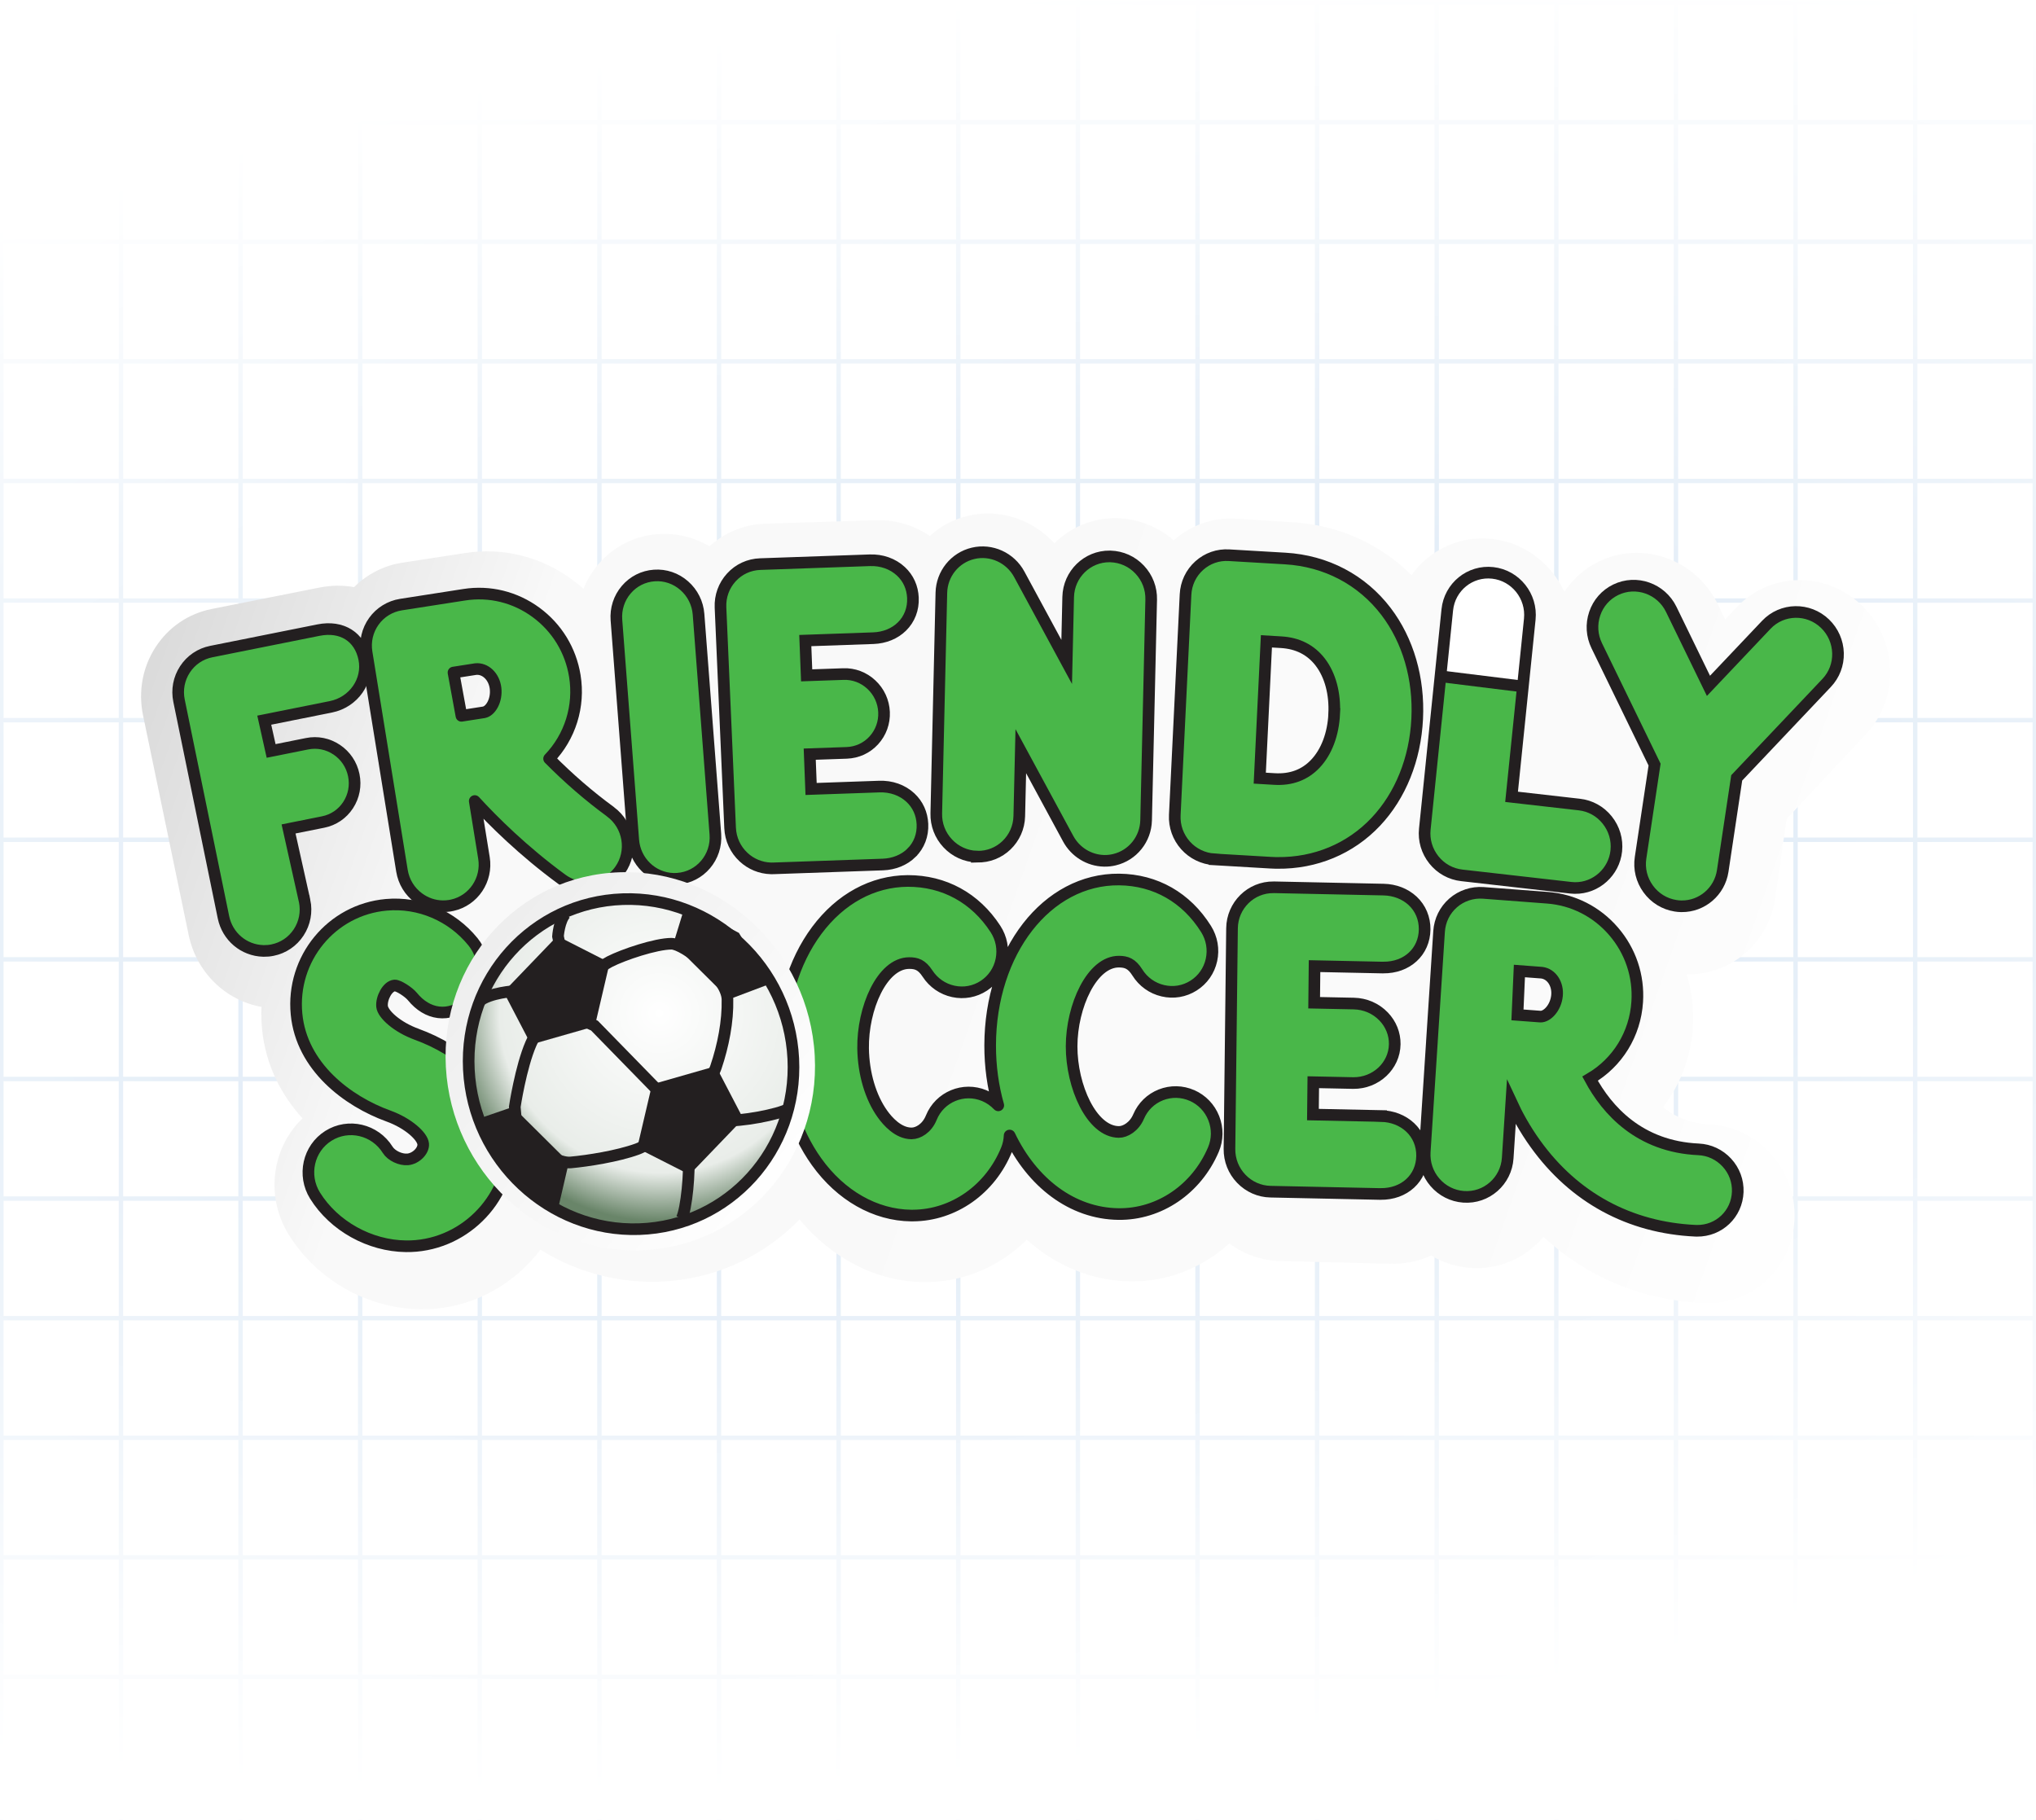 <svg width="330" height="295" viewBox="0 0 330 295" fill="none" xmlns="http://www.w3.org/2000/svg">
<g clip-path="url(#clip0_243_480)">
<rect width="330" height="295" rx="0" fill="white"/>
<g opacity="0.3">
<path d="M0.217 -57.75V194.288" stroke="#90B9E0" stroke-width="0.714" stroke-miterlimit="10"/>
<path d="M19.605 -57.75V194.288" stroke="#90B9E0" stroke-width="0.714" stroke-miterlimit="10"/>
<path d="M38.992 -57.75V194.288" stroke="#90B9E0" stroke-width="0.714" stroke-miterlimit="10"/>
<path d="M-426.308 0.413H38.992" stroke="#90B9E0" stroke-width="0.714" stroke-miterlimit="10"/>
<path d="M-426.308 19.8H38.992" stroke="#90B9E0" stroke-width="0.714" stroke-miterlimit="10"/>
<path d="M-426.308 39.188H38.992" stroke="#90B9E0" stroke-width="0.714" stroke-miterlimit="10"/>
<path d="M-426.308 58.575H38.992" stroke="#90B9E0" stroke-width="0.714" stroke-miterlimit="10"/>
<path d="M-426.308 77.962H38.992" stroke="#90B9E0" stroke-width="0.714" stroke-miterlimit="10"/>
<path d="M-426.308 97.35H38.992" stroke="#90B9E0" stroke-width="0.714" stroke-miterlimit="10"/>
<path d="M-426.308 116.737H38.992" stroke="#90B9E0" stroke-width="0.714" stroke-miterlimit="10"/>
<path d="M-426.308 136.125H38.992" stroke="#90B9E0" stroke-width="0.714" stroke-miterlimit="10"/>
<path d="M-426.308 155.513H38.992" stroke="#90B9E0" stroke-width="0.714" stroke-miterlimit="10"/>
<path d="M-426.308 174.9H38.992" stroke="#90B9E0" stroke-width="0.714" stroke-miterlimit="10"/>
<path d="M-426.308 194.288H38.992" stroke="#90B9E0" stroke-width="0.714" stroke-miterlimit="10"/>
<path d="M58.38 -57.75V194.288" stroke="#90B9E0" stroke-width="0.714" stroke-miterlimit="10"/>
<path d="M77.767 -57.75V194.288" stroke="#90B9E0" stroke-width="0.714" stroke-miterlimit="10"/>
<path d="M97.155 -57.75V194.288" stroke="#90B9E0" stroke-width="0.714" stroke-miterlimit="10"/>
<path d="M116.542 -57.75V194.288" stroke="#90B9E0" stroke-width="0.714" stroke-miterlimit="10"/>
<path d="M135.93 -57.75V194.288" stroke="#90B9E0" stroke-width="0.714" stroke-miterlimit="10"/>
<path d="M155.317 -57.75V194.288" stroke="#90B9E0" stroke-width="0.714" stroke-miterlimit="10"/>
<path d="M174.706 -57.75V194.288" stroke="#90B9E0" stroke-width="0.714" stroke-miterlimit="10"/>
<path d="M194.093 -57.75V194.288" stroke="#90B9E0" stroke-width="0.714" stroke-miterlimit="10"/>
<path d="M213.48 -57.75V194.288" stroke="#90B9E0" stroke-width="0.714" stroke-miterlimit="10"/>
<path d="M232.868 -57.75V194.288" stroke="#90B9E0" stroke-width="0.714" stroke-miterlimit="10"/>
<path d="M252.255 -57.75V194.288" stroke="#90B9E0" stroke-width="0.714" stroke-miterlimit="10"/>
<path d="M271.643 -57.75V194.288" stroke="#90B9E0" stroke-width="0.714" stroke-miterlimit="10"/>
<path d="M291.03 -57.75V194.288" stroke="#90B9E0" stroke-width="0.714" stroke-miterlimit="10"/>
<path d="M310.417 -57.75V194.288" stroke="#90B9E0" stroke-width="0.714" stroke-miterlimit="10"/>
<path d="M329.805 -57.75V194.288" stroke="#90B9E0" stroke-width="0.714" stroke-miterlimit="10"/>
<path d="M38.992 0.413H504.293" stroke="#90B9E0" stroke-width="0.714" stroke-miterlimit="10"/>
<path d="M38.992 19.8H504.293" stroke="#90B9E0" stroke-width="0.714" stroke-miterlimit="10"/>
<path d="M38.992 39.188H504.293" stroke="#90B9E0" stroke-width="0.714" stroke-miterlimit="10"/>
<path d="M38.992 58.575H504.293" stroke="#90B9E0" stroke-width="0.714" stroke-miterlimit="10"/>
<path d="M38.992 77.962H504.293" stroke="#90B9E0" stroke-width="0.714" stroke-miterlimit="10"/>
<path d="M38.992 97.35H504.293" stroke="#90B9E0" stroke-width="0.714" stroke-miterlimit="10"/>
<path d="M38.992 116.737H504.293" stroke="#90B9E0" stroke-width="0.714" stroke-miterlimit="10"/>
<path d="M38.992 136.125H504.293" stroke="#90B9E0" stroke-width="0.714" stroke-miterlimit="10"/>
<path d="M38.992 155.513H504.293" stroke="#90B9E0" stroke-width="0.714" stroke-miterlimit="10"/>
<path d="M38.992 174.9H504.293" stroke="#90B9E0" stroke-width="0.714" stroke-miterlimit="10"/>
<path d="M38.992 194.288H504.293" stroke="#90B9E0" stroke-width="0.714" stroke-miterlimit="10"/>
<path d="M0.217 194.288V446.325" stroke="#90B9E0" stroke-width="0.714" stroke-miterlimit="10"/>
<path d="M19.605 194.288V446.325" stroke="#90B9E0" stroke-width="0.714" stroke-miterlimit="10"/>
<path d="M38.992 194.288V446.325" stroke="#90B9E0" stroke-width="0.714" stroke-miterlimit="10"/>
<path d="M-426.308 213.675H38.992" stroke="#90B9E0" stroke-width="0.714" stroke-miterlimit="10"/>
<path d="M-426.308 233.063H38.992" stroke="#90B9E0" stroke-width="0.714" stroke-miterlimit="10"/>
<path d="M-426.308 252.45H38.992" stroke="#90B9E0" stroke-width="0.714" stroke-miterlimit="10"/>
<path d="M-426.308 271.838H38.992" stroke="#90B9E0" stroke-width="0.714" stroke-miterlimit="10"/>
<path d="M-426.308 291.225H38.992" stroke="#90B9E0" stroke-width="0.714" stroke-miterlimit="10"/>
<path d="M58.38 194.288V446.325" stroke="#90B9E0" stroke-width="0.714" stroke-miterlimit="10"/>
<path d="M77.767 194.288V446.325" stroke="#90B9E0" stroke-width="0.714" stroke-miterlimit="10"/>
<path d="M97.155 194.288V446.325" stroke="#90B9E0" stroke-width="0.714" stroke-miterlimit="10"/>
<path d="M116.542 194.288V446.325" stroke="#90B9E0" stroke-width="0.714" stroke-miterlimit="10"/>
<path d="M135.93 194.288V446.325" stroke="#90B9E0" stroke-width="0.714" stroke-miterlimit="10"/>
<path d="M155.317 194.288V446.325" stroke="#90B9E0" stroke-width="0.714" stroke-miterlimit="10"/>
<path d="M174.706 194.288V446.325" stroke="#90B9E0" stroke-width="0.714" stroke-miterlimit="10"/>
<path d="M194.093 194.288V446.325" stroke="#90B9E0" stroke-width="0.714" stroke-miterlimit="10"/>
<path d="M213.48 194.288V446.325" stroke="#90B9E0" stroke-width="0.714" stroke-miterlimit="10"/>
<path d="M232.868 194.288V446.325" stroke="#90B9E0" stroke-width="0.714" stroke-miterlimit="10"/>
<path d="M252.255 194.288V446.325" stroke="#90B9E0" stroke-width="0.714" stroke-miterlimit="10"/>
<path d="M271.643 194.288V446.325" stroke="#90B9E0" stroke-width="0.714" stroke-miterlimit="10"/>
<path d="M291.03 194.288V446.325" stroke="#90B9E0" stroke-width="0.714" stroke-miterlimit="10"/>
<path d="M310.417 194.288V446.325" stroke="#90B9E0" stroke-width="0.714" stroke-miterlimit="10"/>
<path d="M329.805 194.288V446.325" stroke="#90B9E0" stroke-width="0.714" stroke-miterlimit="10"/>
<path d="M38.992 213.675H504.293" stroke="#90B9E0" stroke-width="0.714" stroke-miterlimit="10"/>
<path d="M38.992 233.063H504.293" stroke="#90B9E0" stroke-width="0.714" stroke-miterlimit="10"/>
<path d="M38.992 252.45H504.293" stroke="#90B9E0" stroke-width="0.714" stroke-miterlimit="10"/>
<path d="M38.992 271.838H504.293" stroke="#90B9E0" stroke-width="0.714" stroke-miterlimit="10"/>
<path d="M38.992 291.225H504.293" stroke="#90B9E0" stroke-width="0.714" stroke-miterlimit="10"/>
</g>
<rect width="330" height="295" fill="url(#paint0_radial_243_480)"/>
<g filter="url(#filter0_dii_243_480)">
<path d="M300.296 96.675C294.499 91.026 285.359 91.161 279.918 96.973L278.11 98.905L276.934 96.476C275.214 92.935 272.259 90.262 268.601 88.948C264.944 87.638 261.035 87.847 257.594 89.535C255.312 90.653 253.414 92.337 252.039 94.42C251.537 93.336 250.906 92.303 250.142 91.342C247.698 88.262 244.241 86.314 240.408 85.86C235.105 85.238 230.177 87.637 227.272 91.715C222.147 86.628 215.46 83.616 208.042 83.147L198.965 82.572C195.183 82.316 191.555 83.56 188.721 86.073C186.201 83.874 183.047 82.614 179.673 82.491L179.432 82.485C175.535 82.433 171.981 83.987 169.38 86.554C165.863 82.676 160.516 80.882 155.38 82.101C153.016 82.661 150.91 83.806 149.187 85.365C146.619 83.6 143.54 82.703 140.335 82.812L140.303 82.813L122.506 83.379L122.473 83.38C119.092 83.495 115.95 84.789 113.481 87.048C110.982 85.561 108.124 84.865 105.22 85.059C101.38 85.313 97.895 87.079 95.409 90.031C94.412 91.215 93.626 92.528 93.058 93.934C92.503 93.435 91.921 92.956 91.317 92.507C86.243 88.738 80.07 87.181 73.934 88.126L63.66 89.705C60.718 90.156 57.983 91.564 55.877 93.659C54.093 93.335 52.181 93.347 50.21 93.742L32.78 97.207C29.016 97.957 25.786 100.161 23.682 103.419C21.583 106.676 20.871 110.589 21.673 114.447L29.063 150.028C30.325 156.105 35.037 160.656 40.873 161.702C40.816 162.9 40.844 164.115 40.966 165.345C41.544 171.143 44.069 175.962 47.516 179.781C42.541 184.528 41.447 192.433 45.287 198.619C49.836 205.952 58 210.585 66.6 210.715C66.987 210.721 67.377 210.717 67.772 210.704C68.167 210.691 68.589 210.667 68.997 210.629C75.868 210.039 82.037 206.397 86.079 201.055C99.369 209.374 116.874 207.725 128.069 196.157C133.375 202.53 140.556 206.199 148.099 206.313C148.243 206.313 148.388 206.317 148.518 206.318C154.748 206.3 160.563 203.762 164.912 199.44C169.675 203.694 175.481 206.104 181.687 206.197C187.708 206.282 193.374 204.015 197.739 200.044C200.132 201.824 202.979 202.824 205.978 202.898L223.815 203.341L223.938 203.337C224.202 203.347 224.468 203.348 224.728 203.339C226.799 203.268 228.73 202.794 230.451 202C232.344 203.137 234.479 203.834 236.719 204.009C241.461 204.385 245.809 202.376 248.649 198.969C255.724 205.538 264.556 209.222 274.619 209.725C274.787 209.734 274.944 209.738 275.104 209.742C275.342 209.744 275.577 209.745 275.809 209.737C283.216 209.486 289.099 203.564 289.339 195.958C289.464 192.07 288.083 188.341 285.45 185.458C282.841 182.603 279.311 180.928 275.513 180.734C272.583 180.587 270.11 179.664 268.042 177.939C270.868 174.268 272.589 169.755 272.875 164.93C273.048 162.014 272.695 159.143 271.871 156.417L272.002 156.422C272.229 156.424 272.453 156.421 272.682 156.413C279.469 156.183 285.227 151.001 286.215 144.101L288.068 131.236L300.949 117.465C303.583 114.65 304.971 110.932 304.843 107.005C304.717 103.077 303.106 99.409 300.296 96.67L300.296 96.675Z" fill="url(#paint1_linear_243_480)"/>
</g>
<path d="M223.846 180.903L212.804 180.672L212.861 175.426L219.326 175.56C223.001 175.602 226.022 172.771 226.062 169.255C226.084 167.595 225.445 166.007 224.269 164.781C223.003 163.46 221.279 162.713 219.417 162.674L213.002 162.543L213.064 156.608L224.108 156.839L224.172 156.836C228.031 156.885 230.864 154.287 230.909 150.662C230.927 148.862 230.24 147.219 228.966 146.029C227.744 144.889 226.078 144.243 224.261 144.203L206.499 143.828L206.426 143.831C202.752 143.785 199.732 146.765 199.689 150.474L199.276 186.241C199.258 188.056 199.934 189.774 201.192 191.081C202.45 192.389 204.131 193.132 205.923 193.169L223.685 193.544L223.757 193.541C227.616 193.59 230.45 190.991 230.494 187.367C230.515 185.567 229.826 183.924 228.551 182.734C227.329 181.594 225.663 180.948 223.846 180.908L223.846 180.903Z" fill="#49B749" stroke="#231F20" stroke-width="1.886" stroke-miterlimit="10"/>
<path d="M275.293 186.309C265.711 185.868 260.476 179.969 257.722 174.85C262.182 172.231 265.027 167.627 265.364 162.403C265.637 158.208 264.271 154.14 261.521 150.954C258.774 147.768 254.965 145.836 250.805 145.522L240.41 144.735C238.633 144.604 236.861 145.195 235.527 146.361C234.173 147.547 233.365 149.195 233.249 151.006L232.086 168.856C232.086 168.856 232.086 168.87 232.087 168.879L230.926 186.72C230.81 188.53 231.397 190.286 232.584 191.659C233.771 193.036 235.412 193.866 237.209 194.001C240.934 194.28 244.131 191.441 244.372 187.731L244.959 178.698C245.871 180.671 247.142 183.021 248.86 185.406C255.133 194.133 264.112 199.011 274.813 199.504C274.891 199.506 274.967 199.508 275.045 199.51C278.622 199.55 281.523 196.783 281.657 193.213C281.722 191.451 281.096 189.758 279.892 188.456C278.689 187.154 277.059 186.389 275.299 186.309L275.293 186.309ZM252.361 161.413C252.159 163.363 250.781 164.802 249.704 164.791C249.679 164.792 249.662 164.792 249.639 164.788L245.954 164.513L246.269 157.399L249.891 157.672C251.475 157.871 252.56 159.515 252.361 161.418L252.361 161.413Z" fill="#49B749" stroke="#231F20" stroke-width="1.886" stroke-miterlimit="10"/>
<path d="M147.734 138.24C148.96 137.037 149.594 135.383 149.512 133.582C149.435 131.898 148.764 130.414 147.567 129.296C146.245 128.066 144.443 127.43 142.493 127.503L131.463 127.89L131.243 122.247L137.242 122.038C138.933 121.975 140.492 121.261 141.632 120.01C142.772 118.763 143.361 117.134 143.288 115.431C143.21 113.723 142.484 112.143 141.238 110.981C139.993 109.813 138.369 109.199 136.687 109.266L130.744 109.473L130.524 103.835L141.559 103.448C143.37 103.381 145.014 102.715 146.191 101.556C147.417 100.353 148.051 98.699 147.969 96.898C147.892 95.214 147.226 93.734 146.029 92.617C144.706 91.387 142.9 90.742 140.95 90.819L123.203 91.442C121.41 91.508 119.751 92.268 118.541 93.597C117.33 94.921 116.703 96.65 116.781 98.461L118.338 134.212C118.42 136.022 119.188 137.704 120.516 138.939C121.727 140.07 123.297 140.714 124.942 140.761C124.974 140.76 125.011 140.758 125.044 140.762C125.146 140.762 125.253 140.763 125.355 140.759L143.102 140.137C144.913 140.069 146.557 139.399 147.734 138.245L147.734 138.24Z" fill="#49B749" stroke="#231F20" stroke-width="1.886" stroke-miterlimit="10"/>
<path d="M158.325 138.863C158.325 138.863 158.362 138.862 158.367 138.862C162.054 138.968 165.123 136.014 165.208 132.293L165.454 121.761L173.14 135.964C174.303 138.105 176.514 139.476 178.922 139.537C178.956 139.535 178.992 139.534 179.026 139.538C179.568 139.546 180.107 139.483 180.632 139.356C183.582 138.656 185.694 136.027 185.764 132.968L186.588 97.2C186.632 95.389 185.971 93.661 184.726 92.338C183.487 91.016 181.815 90.253 179.976 90.195C179.94 90.196 179.907 90.198 179.876 90.194C176.236 90.151 173.223 93.08 173.134 96.763L172.891 107.296L165.205 93.093C163.743 90.391 160.656 88.991 157.712 89.696C154.762 90.396 152.649 93.025 152.58 96.084L151.755 131.852C151.712 133.663 152.372 135.391 153.616 136.714C154.856 138.036 156.53 138.799 158.325 138.859L158.325 138.863Z" fill="#49B749" stroke="#231F20" stroke-width="1.886" stroke-miterlimit="10"/>
<path d="M49.369 146.029L46.77 134.371L52.372 133.249C54.049 132.915 55.489 131.939 56.425 130.503C57.361 129.067 57.691 127.34 57.34 125.648C56.993 123.951 56.013 122.488 54.583 121.529C53.152 120.566 51.439 120.222 49.766 120.561L43.944 121.729L42.831 116.738L53.626 114.575C57.334 113.833 59.763 110.332 59.03 106.77C58.297 103.204 55.39 101.387 51.616 102.141L34.231 105.622C32.476 105.974 30.964 107 29.98 108.503C28.996 110.01 28.652 111.817 29.02 113.593L36.218 148.678C36.861 151.812 39.514 154.06 42.676 154.144C42.709 154.143 42.746 154.141 42.778 154.145C43.242 154.151 43.704 154.11 44.164 154.014C45.919 153.663 47.431 152.637 48.415 151.134C49.399 149.63 49.743 147.819 49.374 146.029L49.369 146.029Z" fill="#49B749" stroke="#231F20" stroke-width="1.886" stroke-miterlimit="10"/>
<path d="M113.222 99.583C113.085 97.777 112.259 96.128 110.906 94.939C109.553 93.75 107.826 93.159 106.049 93.287C104.271 93.409 102.655 94.232 101.496 95.595C100.337 96.958 99.776 98.706 99.913 100.511L102.64 136.148C102.909 139.657 105.718 142.369 109.173 142.459C109.209 142.458 109.242 142.457 109.279 142.46C109.454 142.463 109.633 142.456 109.812 142.44C113.482 142.186 116.237 138.943 115.948 135.215L113.221 99.578L113.222 99.583Z" fill="#49B749" stroke="#231F20" stroke-width="1.886" stroke-miterlimit="10"/>
<path d="M98.922 131.563C95.466 129.037 92.132 126.15 89 122.98C92.411 119.435 93.965 114.472 93.169 109.564C92.496 105.406 90.261 101.751 86.877 99.265C83.492 96.779 79.361 95.765 75.25 96.406L64.979 98.007C63.231 98.278 61.635 99.261 60.6 100.706C59.551 102.171 59.131 103.964 59.422 105.758L62.283 123.424C62.283 123.424 62.284 123.452 62.289 123.466L65.15 141.141C65.441 142.936 66.405 144.513 67.866 145.584C69.02 146.433 70.374 146.884 71.769 146.898C72.137 146.903 72.512 146.875 72.885 146.819C73.028 146.795 73.171 146.771 73.309 146.737C76.759 145.971 79.013 142.6 78.442 139.072L76.948 129.847C79.917 133.09 84.78 137.931 91.082 142.546C92.198 143.362 93.515 143.815 94.882 143.849C97.097 143.907 99.192 142.868 100.48 141.066C102.642 138.041 101.946 133.781 98.927 131.577L98.922 131.563ZM78.429 115.466L74.789 116.033L73.502 109.019L77.096 108.459C78.669 108.302 80.088 109.661 80.319 111.551C80.562 113.54 79.499 115.286 78.429 115.462L78.429 115.466Z" fill="#49B749" stroke="#231F20" stroke-width="1.886" stroke-miterlimit="10" stroke-linejoin="round"/>
<path d="M196.804 139.306L205.909 139.84C206.17 139.854 206.425 139.867 206.679 139.872C206.803 139.877 206.923 139.877 207.049 139.877C213.211 139.943 218.863 137.586 222.991 133.212C226.999 128.965 229.382 123.038 229.702 116.513C230.022 109.988 228.225 103.814 224.656 99.126C220.734 93.978 214.93 90.926 208.314 90.534L199.214 90C197.425 89.888 195.711 90.487 194.376 91.685C193.033 92.893 192.243 94.564 192.155 96.382L190.412 132.121C190.324 133.934 190.943 135.674 192.148 137.031C193.336 138.366 195.035 139.194 196.803 139.297L196.804 139.306ZM216.252 115.729C216.089 119.022 215.009 121.885 213.201 123.799C211.494 125.607 209.259 126.44 206.568 126.278L204.185 126.137L205.264 103.96L207.644 104.101C210.344 104.258 212.479 105.351 214.002 107.344C215.613 109.455 216.409 112.436 216.246 115.729L216.252 115.729Z" fill="#49B749" stroke="#231F20" stroke-width="1.886" stroke-miterlimit="10"/>
<path d="M295.81 101.101C293.117 98.501 288.847 98.58 286.295 101.272L276.911 111.176L270.879 98.779C269.241 95.408 265.198 93.983 261.868 95.607C260.255 96.394 259.049 97.77 258.473 99.484C257.894 101.198 258.012 103.041 258.808 104.676L268.178 123.943L265.907 139.044C265.637 140.835 266.077 142.628 267.147 144.098C268.212 145.568 269.779 146.537 271.559 146.822C271.857 146.872 272.155 146.899 272.457 146.906C272.496 146.905 272.527 146.904 272.561 146.907C275.869 146.943 278.72 144.503 279.22 141.193L281.491 126.092L296.066 110.702C297.301 109.396 297.958 107.679 297.908 105.866C297.856 104.054 297.111 102.361 295.81 101.101Z" fill="#49B749" stroke="#231F20" stroke-width="1.886" stroke-miterlimit="10"/>
<path d="M67.554 167.662C64.338 166.498 62.048 164.386 61.926 163.144C61.796 161.809 62.796 159.846 63.951 159.747C64.552 159.701 66.24 160.8 66.839 161.532C68.043 163.015 69.512 163.902 71.079 164.092C72.665 164.286 74.274 163.753 75.726 162.555C77.162 161.373 78.049 159.691 78.224 157.819C78.398 155.948 77.842 154.118 76.657 152.658C73.222 148.429 67.967 146.193 62.613 146.668C53.729 147.458 47.199 155.404 48.063 164.381C48.877 172.887 56.295 178.496 62.964 180.909C66.185 182.078 68.47 184.185 68.592 185.427C68.698 186.529 67.411 187.814 66.09 187.933C64.912 188.043 63.428 187.329 62.842 186.391C60.786 183.094 56.476 182.073 53.225 184.12C49.979 186.166 49.008 190.513 51.065 193.81C54.133 198.732 59.915 201.952 65.805 202.018C66.352 202.026 66.898 202.001 67.439 201.957C76.434 201.159 83.318 193.027 82.47 184.203C81.655 175.702 74.238 170.088 67.569 167.671L67.554 167.662Z" fill="#49B749" stroke="#231F20" stroke-width="1.886" stroke-miterlimit="10"/>
<path d="M193.21 177.584C191.588 176.869 189.794 176.833 188.156 177.476C186.519 178.124 185.237 179.374 184.543 181.002C183.84 182.649 182.399 183.501 181.331 183.489C176.942 183.441 173.674 176.116 173.69 169.599C173.701 163.083 176.995 155.833 181.385 155.881C182.571 155.894 183.438 156.186 184.342 157.632C185.285 159.143 186.754 160.197 188.476 160.598C190.2 161.004 191.963 160.708 193.452 159.765C194.942 158.826 195.973 157.355 196.356 155.621C196.737 153.887 196.428 152.104 195.482 150.593C192.285 145.484 187.283 142.63 181.405 142.566C169.702 142.438 160.515 154.242 160.488 169.451C160.482 172.89 160.948 176.162 161.802 179.174C161.172 178.512 160.411 177.976 159.547 177.609C156.172 176.194 152.316 177.798 150.943 181.18C150.24 182.916 148.81 183.716 147.776 183.722L147.711 183.724C145.578 183.7 143.868 181.748 143.038 180.586C141.103 177.886 139.958 174.015 139.894 169.967C139.793 163.45 142.956 156.145 147.345 156.113C148.532 156.106 149.401 156.379 150.332 157.811C151.304 159.301 152.79 160.331 154.515 160.704C156.246 161.077 158.005 160.748 159.474 159.782C160.943 158.816 161.951 157.327 162.304 155.59C162.658 153.852 162.316 152.071 161.344 150.58C158.065 145.538 153.013 142.79 147.133 142.802C141.44 142.839 136.202 145.689 132.377 150.83C128.595 155.913 126.574 162.744 126.69 170.059C126.796 176.881 128.81 183.37 132.356 188.321C136.275 193.795 141.863 196.974 147.686 197.04C147.784 197.041 147.881 197.042 147.979 197.038C154.579 196.995 160.538 192.789 163.162 186.317C163.455 185.592 163.611 184.829 163.641 184.067C167.291 191.693 173.759 196.709 181.3 196.796C187.901 196.87 193.936 192.77 196.669 186.349C197.362 184.721 197.383 182.912 196.728 181.254C196.075 179.597 194.819 178.29 193.201 177.575L193.21 177.584Z" fill="#49B749" stroke="#231F20" stroke-width="1.886" stroke-miterlimit="10" stroke-linejoin="round"/>
<g filter="url(#filter1_d_243_480)">
<g filter="url(#filter2_ii_243_480)">
<path d="M110.746 188.597C127.256 188.086 139.89 173.953 138.967 157.031C138.043 140.109 123.91 126.805 107.401 127.316C90.891 127.827 78.257 141.959 79.18 158.882C80.104 175.804 94.237 189.108 110.746 188.597Z" fill="url(#paint2_linear_243_480)"/>
</g>
<path d="M110.54 184.785C125.061 184.294 136.232 171.922 135.492 157.151C134.751 142.38 122.38 130.804 107.859 131.295C93.338 131.786 82.166 144.157 82.907 158.928C83.647 173.699 96.019 185.275 110.54 184.785Z" fill="url(#paint3_radial_243_480)" stroke="#231F20" stroke-width="1.886" stroke-miterlimit="10"/>
<path d="M90.35 164.965C90.35 164.965 91.31 158.54 92.975 154.707C94.639 150.868 102.258 143.216 105.729 141.431C107.932 140.297 113.205 138.522 115.752 138.521C117.808 138.522 124.735 143.954 124.822 147.531C124.908 151.108 124.133 155.048 122.951 158.536C121.77 162.024 114.1 170.399 110.197 171.811C107 172.97 102.212 173.72 99.419 173.975C96.63 174.229 90.775 169.849 90.775 169.849L90.35 164.965Z" stroke="#231F20" stroke-width="1.886" stroke-miterlimit="10"/>
<path d="M116.095 164.937L103.262 151.793L90.448 146.183C90.448 146.183 86.197 146.44 84.578 147.876" stroke="#231F20" stroke-width="1.886" stroke-miterlimit="10"/>
<path d="M98.716 143.864L97.353 137.324C97.353 137.324 97.532 134.792 98.551 133.666" stroke="#231F20" stroke-width="1.886" stroke-miterlimit="10"/>
<path d="M124.333 167.163C126.757 167.391 133.19 166.206 134.745 165.273" stroke="#231F20" stroke-width="1.886" stroke-miterlimit="10"/>
<path d="M118.488 172.884C118.753 175.307 118.208 181.522 117.392 183.104" stroke="#231F20" stroke-width="1.886" stroke-miterlimit="10"/>
<path d="M88.538 146.331L92.985 154.861L103.32 151.908L105.733 141.587L97.242 137.268L88.538 146.331Z" fill="#231F20"/>
<path d="M112.606 161.318L110.188 171.638L118.683 175.953L127.388 166.894L122.941 158.36L112.606 161.318Z" fill="#231F20"/>
<path d="M83.896 167.088L88.898 175.978L97.427 181.215L99.113 173.967L90.049 164.969L83.896 167.088Z" fill="#231F20"/>
<path d="M131.65 145.053L126.679 136.768L117.993 132.206L116.054 138.516L125.121 147.519L131.65 145.053Z" fill="#231F20"/>
</g>
<path d="M260.503 132.918C259.369 131.496 257.756 130.604 255.968 130.403L244.962 129.152L246.805 111.183L233.418 109.551L230.87 134.38C230.681 136.183 231.21 137.956 232.343 139.377C233.477 140.798 235.09 141.691 236.878 141.892L254.584 143.902C254.781 143.923 254.978 143.94 255.168 143.942C255.201 143.941 255.238 143.939 255.271 143.943C258.689 143.98 261.623 141.347 261.978 137.91C262.164 136.107 261.639 134.334 260.502 132.913L260.503 132.918Z" fill="#49B749"/>
<path d="M246.894 111.292L248.012 100.432C248.395 96.709 245.7 93.339 242.005 92.923C238.314 92.507 235.001 95.191 234.617 98.914L233.514 109.665L246.894 111.296L246.894 111.292Z" fill="white"/>
<path d="M232.406 139.384C233.537 140.803 235.146 141.694 236.933 141.895L254.599 143.904C254.793 143.925 254.989 143.941 255.179 143.943C255.212 143.942 255.248 143.94 255.282 143.944C258.691 143.981 261.619 141.351 261.973 137.918C262.162 136.116 261.635 134.346 260.504 132.927C259.373 131.507 257.764 130.616 255.977 130.415L244.999 129.165L247.95 100.368C248.333 96.648 245.643 93.281 241.957 92.865C238.273 92.449 234.963 95.13 234.58 98.851L230.937 134.392C230.748 136.194 231.275 137.964 232.406 139.384Z" stroke="#231F20" stroke-width="1.886" stroke-miterlimit="10"/>
<path d="M233.438 109.62L246.884 111.282" stroke="#231F20" stroke-width="1.886" stroke-miterlimit="10"/>
</g>
<defs>
<filter id="filter0_dii_243_480" x="16.814" y="77.185" width="295.601" height="141.097" filterUnits="userSpaceOnUse" color-interpolation-filters="sRGB">
<feFlood flood-opacity="0" result="BackgroundImageFix"/>
<feColorMatrix in="SourceAlpha" type="matrix" values="0 0 0 0 0 0 0 0 0 0 0 0 0 0 0 0 0 0 127 0" result="hardAlpha"/>
<feOffset dx="1.513" dy="1.513"/>
<feGaussianBlur stdDeviation="3.026"/>
<feColorMatrix type="matrix" values="0 0 0 0 0 0 0 0 0 0.192 0 0 0 0 0.267 0 0 0 0.4 0"/>
<feBlend mode="normal" in2="BackgroundImageFix" result="effect1_dropShadow_243_480"/>
<feBlend mode="normal" in="SourceGraphic" in2="effect1_dropShadow_243_480" result="shape"/>
<feColorMatrix in="SourceAlpha" type="matrix" values="0 0 0 0 0 0 0 0 0 0 0 0 0 0 0 0 0 0 127 0" result="hardAlpha"/>
<feOffset dx="0.756" dy="0.756"/>
<feGaussianBlur stdDeviation="0.756"/>
<feComposite in2="hardAlpha" operator="arithmetic" k2="-1" k3="1"/>
<feColorMatrix type="matrix" values="0 0 0 0 0 0 0 0 0 0 0 0 0 0 0 0 0 0 0.45 0"/>
<feBlend mode="normal" in2="shape" result="effect2_innerShadow_243_480"/>
<feColorMatrix in="SourceAlpha" type="matrix" values="0 0 0 0 0 0 0 0 0 0 0 0 0 0 0 0 0 0 127 0" result="hardAlpha"/>
<feOffset dx="-0.756" dy="-0.756"/>
<feGaussianBlur stdDeviation="0.756"/>
<feComposite in2="hardAlpha" operator="arithmetic" k2="-1" k3="1"/>
<feColorMatrix type="matrix" values="0 0 0 0 1 0 0 0 0 1 0 0 0 0 1 0 0 0 1 0"/>
<feBlend mode="normal" in2="effect2_innerShadow_243_480" result="effect3_innerShadow_243_480"/>
</filter>
<filter id="filter1_d_243_480" x="59.649" y="127.302" width="85.022" height="88.336" filterUnits="userSpaceOnUse" color-interpolation-filters="sRGB">
<feFlood flood-opacity="0" result="BackgroundImageFix"/>
<feColorMatrix in="SourceAlpha" type="matrix" values="0 0 0 0 0 0 0 0 0 0 0 0 0 0 0 0 0 0 127 0" result="hardAlpha"/>
<feOffset dx="-6.914" dy="14.456"/>
<feGaussianBlur stdDeviation="6.285"/>
<feColorMatrix type="matrix" values="0 0 0 0 0.11 0 0 0 0 0.286 0 0 0 0 0.137 0 0 0 0.3 0"/>
<feBlend mode="normal" in2="BackgroundImageFix" result="effect1_dropShadow_243_480"/>
<feBlend mode="normal" in="SourceGraphic" in2="effect1_dropShadow_243_480" result="shape"/>
</filter>
<filter id="filter2_ii_243_480" x="77.998" y="126.167" width="62.151" height="63.2" filterUnits="userSpaceOnUse" color-interpolation-filters="sRGB">
<feFlood flood-opacity="0" result="BackgroundImageFix"/>
<feBlend mode="normal" in="SourceGraphic" in2="BackgroundImageFix" result="shape"/>
<feColorMatrix in="SourceAlpha" type="matrix" values="0 0 0 0 0 0 0 0 0 0 0 0 0 0 0 0 0 0 127 0" result="hardAlpha"/>
<feOffset dx="1.135" dy="0.756"/>
<feGaussianBlur stdDeviation="0.756"/>
<feComposite in2="hardAlpha" operator="arithmetic" k2="-1" k3="1"/>
<feColorMatrix type="matrix" values="0 0 0 0 0.542 0 0 0 0 0.542 0 0 0 0 0.542 0 0 0 1 0"/>
<feBlend mode="normal" in2="shape" result="effect1_innerShadow_243_480"/>
<feColorMatrix in="SourceAlpha" type="matrix" values="0 0 0 0 0 0 0 0 0 0 0 0 0 0 0 0 0 0 127 0" result="hardAlpha"/>
<feOffset dx="-1.135" dy="-1.135"/>
<feGaussianBlur stdDeviation="0.756"/>
<feComposite in2="hardAlpha" operator="arithmetic" k2="-1" k3="1"/>
<feColorMatrix type="matrix" values="0 0 0 0 1 0 0 0 0 1 0 0 0 0 1 0 0 0 1 0"/>
<feBlend mode="normal" in2="effect1_innerShadow_243_480" result="effect2_innerShadow_243_480"/>
</filter>
<radialGradient id="paint0_radial_243_480" cx="0" cy="0" r="1" gradientUnits="userSpaceOnUse" gradientTransform="translate(165 143.075) rotate(82.037) scale(143.723 331.838)">
<stop offset="0.25" stop-color="white" stop-opacity="0"/>
<stop offset="1" stop-color="white"/>
</radialGradient>
<linearGradient id="paint1_linear_243_480" x1="24.391" y1="103.702" x2="283.923" y2="195.059" gradientUnits="userSpaceOnUse">
<stop stop-color="#DBDBDB"/>
<stop offset="0.208" stop-color="#F9F9F9"/>
<stop offset="0.839" stop-color="#FAFAFA"/>
<stop offset="1" stop-color="#FEFEFE"/>
</linearGradient>
<linearGradient id="paint2_linear_243_480" x1="84.768" y1="134.268" x2="135.856" y2="178.841" gradientUnits="userSpaceOnUse">
<stop stop-color="#EDEDED"/>
<stop offset="1" stop-color="white"/>
</linearGradient>
<radialGradient id="paint3_radial_243_480" cx="0" cy="0" r="1" gradientUnits="userSpaceOnUse" gradientTransform="translate(113.772 149.799) rotate(116.316) scale(33.66 33.811)">
<stop stop-color="white"/>
<stop offset="0.766" stop-color="#E9EDE9"/>
<stop offset="1" stop-color="#698569"/>
</radialGradient>
<clipPath id="clip0_243_480">
<rect width="330" height="295" rx="0" fill="white"/>
</clipPath>
</defs>
</svg>
